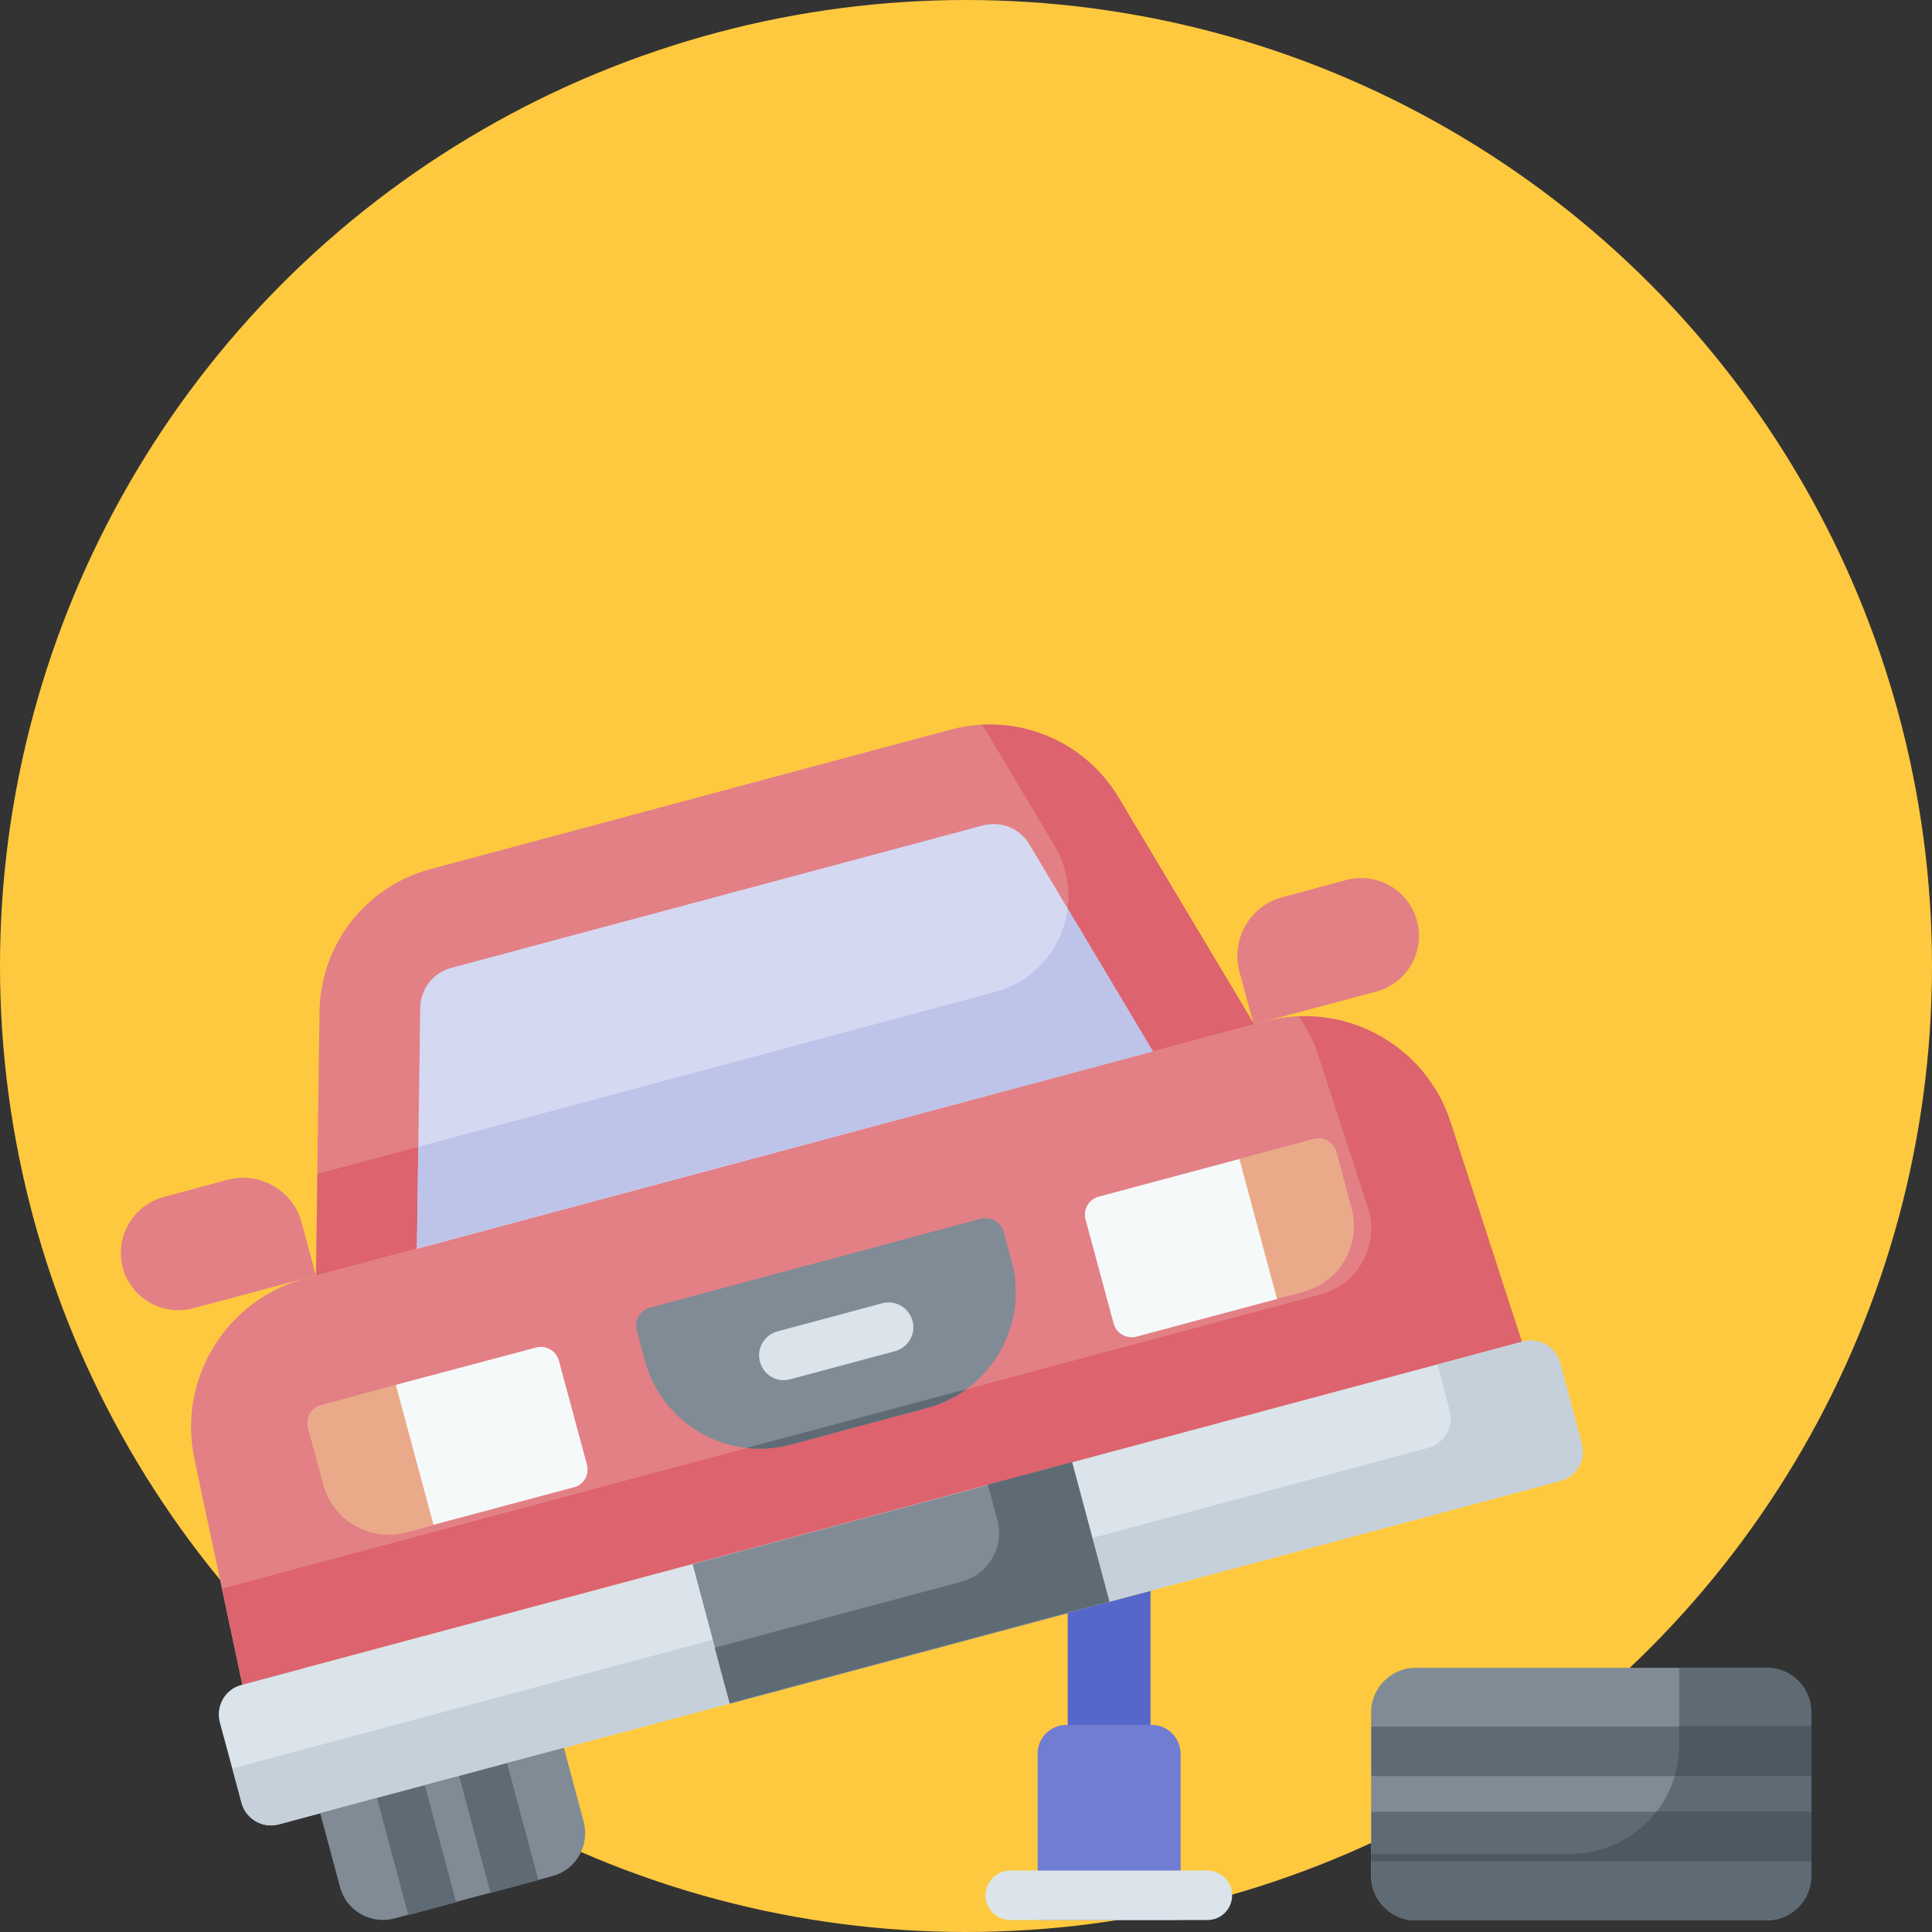 <svg width="48" height="48" viewBox="0 0 48 48" fill="none" xmlns="http://www.w3.org/2000/svg">
<rect x="0" y="0" width="48" height="48" fill="#333333" stroke="none"/>
<circle cx="24" cy="24" r="24" fill="#FFC93F"/>
<g clip-path="url(#clip0)">
<path d="M31.153 25.448L27.79 19.813C26.937 18.386 25.239 17.697 23.631 18.123L10.694 21.593C9.087 22.02 7.963 23.471 7.938 25.128L7.848 31.691L31.153 25.448Z" fill="#E28086"/>
<path d="M27.79 19.813C27.076 18.615 25.756 17.934 24.402 18.008C24.435 18.066 24.476 18.115 24.509 18.172L26.198 21.011C27.035 22.413 26.297 24.226 24.722 24.653L7.889 29.164L7.856 31.691L31.161 25.448L27.79 19.813Z" fill="#DD636E"/>
<path d="M31.424 25.375L7.577 31.765C5.617 32.29 4.411 34.259 4.829 36.244L6.019 41.855L37.806 33.34L36.034 27.885C35.411 25.949 33.384 24.85 31.424 25.375Z" fill="#E28086"/>
<path d="M36.042 27.885C35.509 26.228 33.942 25.186 32.269 25.252C32.474 25.547 32.646 25.883 32.761 26.244L33.983 30.001C34.287 30.928 33.745 31.913 32.81 32.159L5.518 39.468L6.027 41.855L37.814 33.34L36.042 27.885Z" fill="#DD636E"/>
<path d="M38.766 36.793L6.929 45.325C6.527 45.431 6.109 45.193 6.002 44.791L5.461 42.79C5.354 42.388 5.592 41.969 5.994 41.863L37.831 33.331C38.232 33.225 38.651 33.463 38.757 33.865L39.291 35.866C39.414 36.268 39.168 36.687 38.766 36.793Z" fill="#DAE4EA"/>
<path d="M39.299 35.866L38.766 33.865C38.659 33.463 38.241 33.217 37.839 33.331L35.714 33.898L36.018 35.046C36.124 35.448 35.886 35.866 35.484 35.973L5.773 43.938L6.002 44.791C6.109 45.193 6.527 45.439 6.929 45.325L38.766 36.793C39.168 36.687 39.414 36.268 39.299 35.866Z" fill="#C6D0DA"/>
<path d="M35.206 22.881C35.41 23.644 34.959 24.431 34.188 24.636L31.145 25.448L30.792 24.136C30.579 23.332 31.055 22.504 31.859 22.29L33.442 21.864C34.213 21.659 35 22.11 35.206 22.881Z" fill="#E28086"/>
<path d="M4.805 32.503L7.848 31.691L7.495 30.378C7.282 29.575 6.454 29.099 5.65 29.312L4.066 29.739C3.304 29.944 2.852 30.731 3.049 31.494C3.254 32.257 4.042 32.708 4.805 32.503Z" fill="#E28086"/>
<path d="M17.208 38.861L26.641 36.334L27.568 39.804L18.135 42.331L17.208 38.861Z" fill="#808B95"/>
<path d="M26.633 36.326L24.541 36.884L24.779 37.761C24.96 38.434 24.558 39.115 23.893 39.295L17.757 40.936L18.127 42.314L27.56 39.788L26.633 36.326Z" fill="#5E6B75"/>
<path d="M13.722 46.612L9.8 47.663C9.21 47.818 8.603 47.474 8.447 46.883L7.955 45.046L14.009 43.422L14.501 45.259C14.657 45.85 14.312 46.457 13.722 46.612Z" fill="#808B95"/>
<path d="M28.643 26.121L25.575 20.978C25.337 20.576 24.861 20.387 24.41 20.51L11.211 24.046C10.76 24.169 10.448 24.571 10.44 25.038L10.358 31.026L28.643 26.121Z" fill="#D5D8F1"/>
<path d="M26.527 22.577C26.404 23.521 25.739 24.374 24.722 24.645L10.391 28.492L10.358 31.018L19.497 28.566L28.643 26.121L26.527 22.577Z" fill="#BEC3EA"/>
<path d="M7.651 35.473L8.029 36.875C8.266 37.778 9.193 38.311 10.096 38.073L10.768 37.893L9.833 34.406L7.979 34.907C7.733 34.972 7.586 35.227 7.651 35.473Z" fill="#EAAA89"/>
<path d="M14.583 36.391L13.886 33.807C13.82 33.561 13.566 33.414 13.319 33.479L9.833 34.406L10.768 37.884L14.263 36.949C14.501 36.892 14.648 36.637 14.583 36.391Z" fill="#F6F9F9"/>
<path d="M32.638 28.295C32.884 28.229 33.138 28.377 33.204 28.623C33.352 29.172 33.581 30.026 33.581 30.026C33.819 30.928 33.286 31.855 32.384 32.093L31.711 32.273L30.776 28.795L32.638 28.295Z" fill="#EAAA89"/>
<path d="M27.667 32.88L26.97 30.297C26.904 30.05 27.052 29.796 27.298 29.73L30.792 28.795L31.727 32.273L28.233 33.209C27.987 33.274 27.732 33.127 27.667 32.88Z" fill="#F6F9F9"/>
<path d="M23.04 34.98L19.644 35.891C18.069 36.318 16.445 35.374 16.018 33.799L15.822 33.053C15.756 32.807 15.903 32.552 16.15 32.487L24.369 30.28C24.615 30.214 24.869 30.362 24.935 30.608L25.14 31.355C25.55 32.93 24.615 34.554 23.04 34.98Z" fill="#808B95"/>
<path d="M19.636 35.891L23.032 34.98C23.393 34.882 23.721 34.726 24.008 34.513L18.553 35.973C18.914 36.014 19.275 35.989 19.636 35.891Z" fill="#5E6B75"/>
<path d="M43.901 41.436H35.173C34.566 41.436 34.065 41.929 34.065 42.544V46.604C34.065 47.211 34.557 47.712 35.173 47.712H43.893C44.5 47.712 45 47.22 45 46.604V42.544C45 41.929 44.508 41.436 43.901 41.436Z" fill="#808B95"/>
<path d="M43.901 41.436H41.719V43.364C41.719 44.857 40.505 46.071 39.012 46.071H34.073V46.604C34.073 47.211 34.566 47.712 35.181 47.712H43.901C44.508 47.712 45 47.22 45 46.604V42.544C45 41.929 44.508 41.436 43.901 41.436Z" fill="#5E6B75"/>
<path d="M28.618 42.855H26.494C26.1 42.855 25.78 43.175 25.78 43.569V47.703H29.332V43.569C29.324 43.175 29.012 42.855 28.618 42.855Z" fill="#707DD3"/>
<path d="M26.527 40.075V42.855H28.585V39.525L26.527 40.075Z" fill="#5766CB"/>
<path d="M29.997 47.703H25.099C24.763 47.703 24.484 47.425 24.484 47.088C24.484 46.752 24.763 46.473 25.099 46.473H29.997C30.333 46.473 30.612 46.752 30.612 47.088C30.612 47.425 30.341 47.703 29.997 47.703Z" fill="#DAE4EA"/>
<path d="M11.408 44.127L12.188 47.031L13.377 46.711L12.598 43.807L11.408 44.127Z" fill="#5E6B75"/>
<path d="M9.366 44.676L10.145 47.58L11.334 47.261L10.555 44.357L9.366 44.676Z" fill="#5E6B75"/>
<path d="M34.073 42.897H45V44.127H34.073V42.897ZM34.073 45.013V46.243H45V45.013H34.073Z" fill="#5E6B75"/>
<path d="M39.012 46.063H34.073V46.243H45V45.013H41.153C40.66 45.653 39.881 46.063 39.012 46.063Z" fill="#4D5961"/>
<path d="M41.719 43.356C41.719 43.618 41.678 43.881 41.612 44.119H45V42.888H41.719V43.356Z" fill="#4D5961"/>
<path d="M39.012 46.063H34.073V46.243H45V45.013H41.153C40.66 45.653 39.881 46.063 39.012 46.063Z" fill="#4D5961"/>
<path d="M41.719 43.356C41.719 43.618 41.678 43.881 41.612 44.119H45V42.888H41.719V43.356Z" fill="#4D5961"/>
<path d="M19.472 34.291C19.201 34.291 18.955 34.111 18.881 33.832C18.791 33.504 18.988 33.168 19.316 33.078L21.916 32.38C22.244 32.29 22.581 32.487 22.671 32.815C22.761 33.143 22.564 33.479 22.236 33.57L19.636 34.267C19.578 34.283 19.521 34.291 19.472 34.291Z" fill="#DAE4EA"/>
</g>
<defs>
<clipPath id="clip0">
<rect width="42" height="29.703" fill="white" transform="translate(3 18)"/>
</clipPath>
</defs>
</svg>
